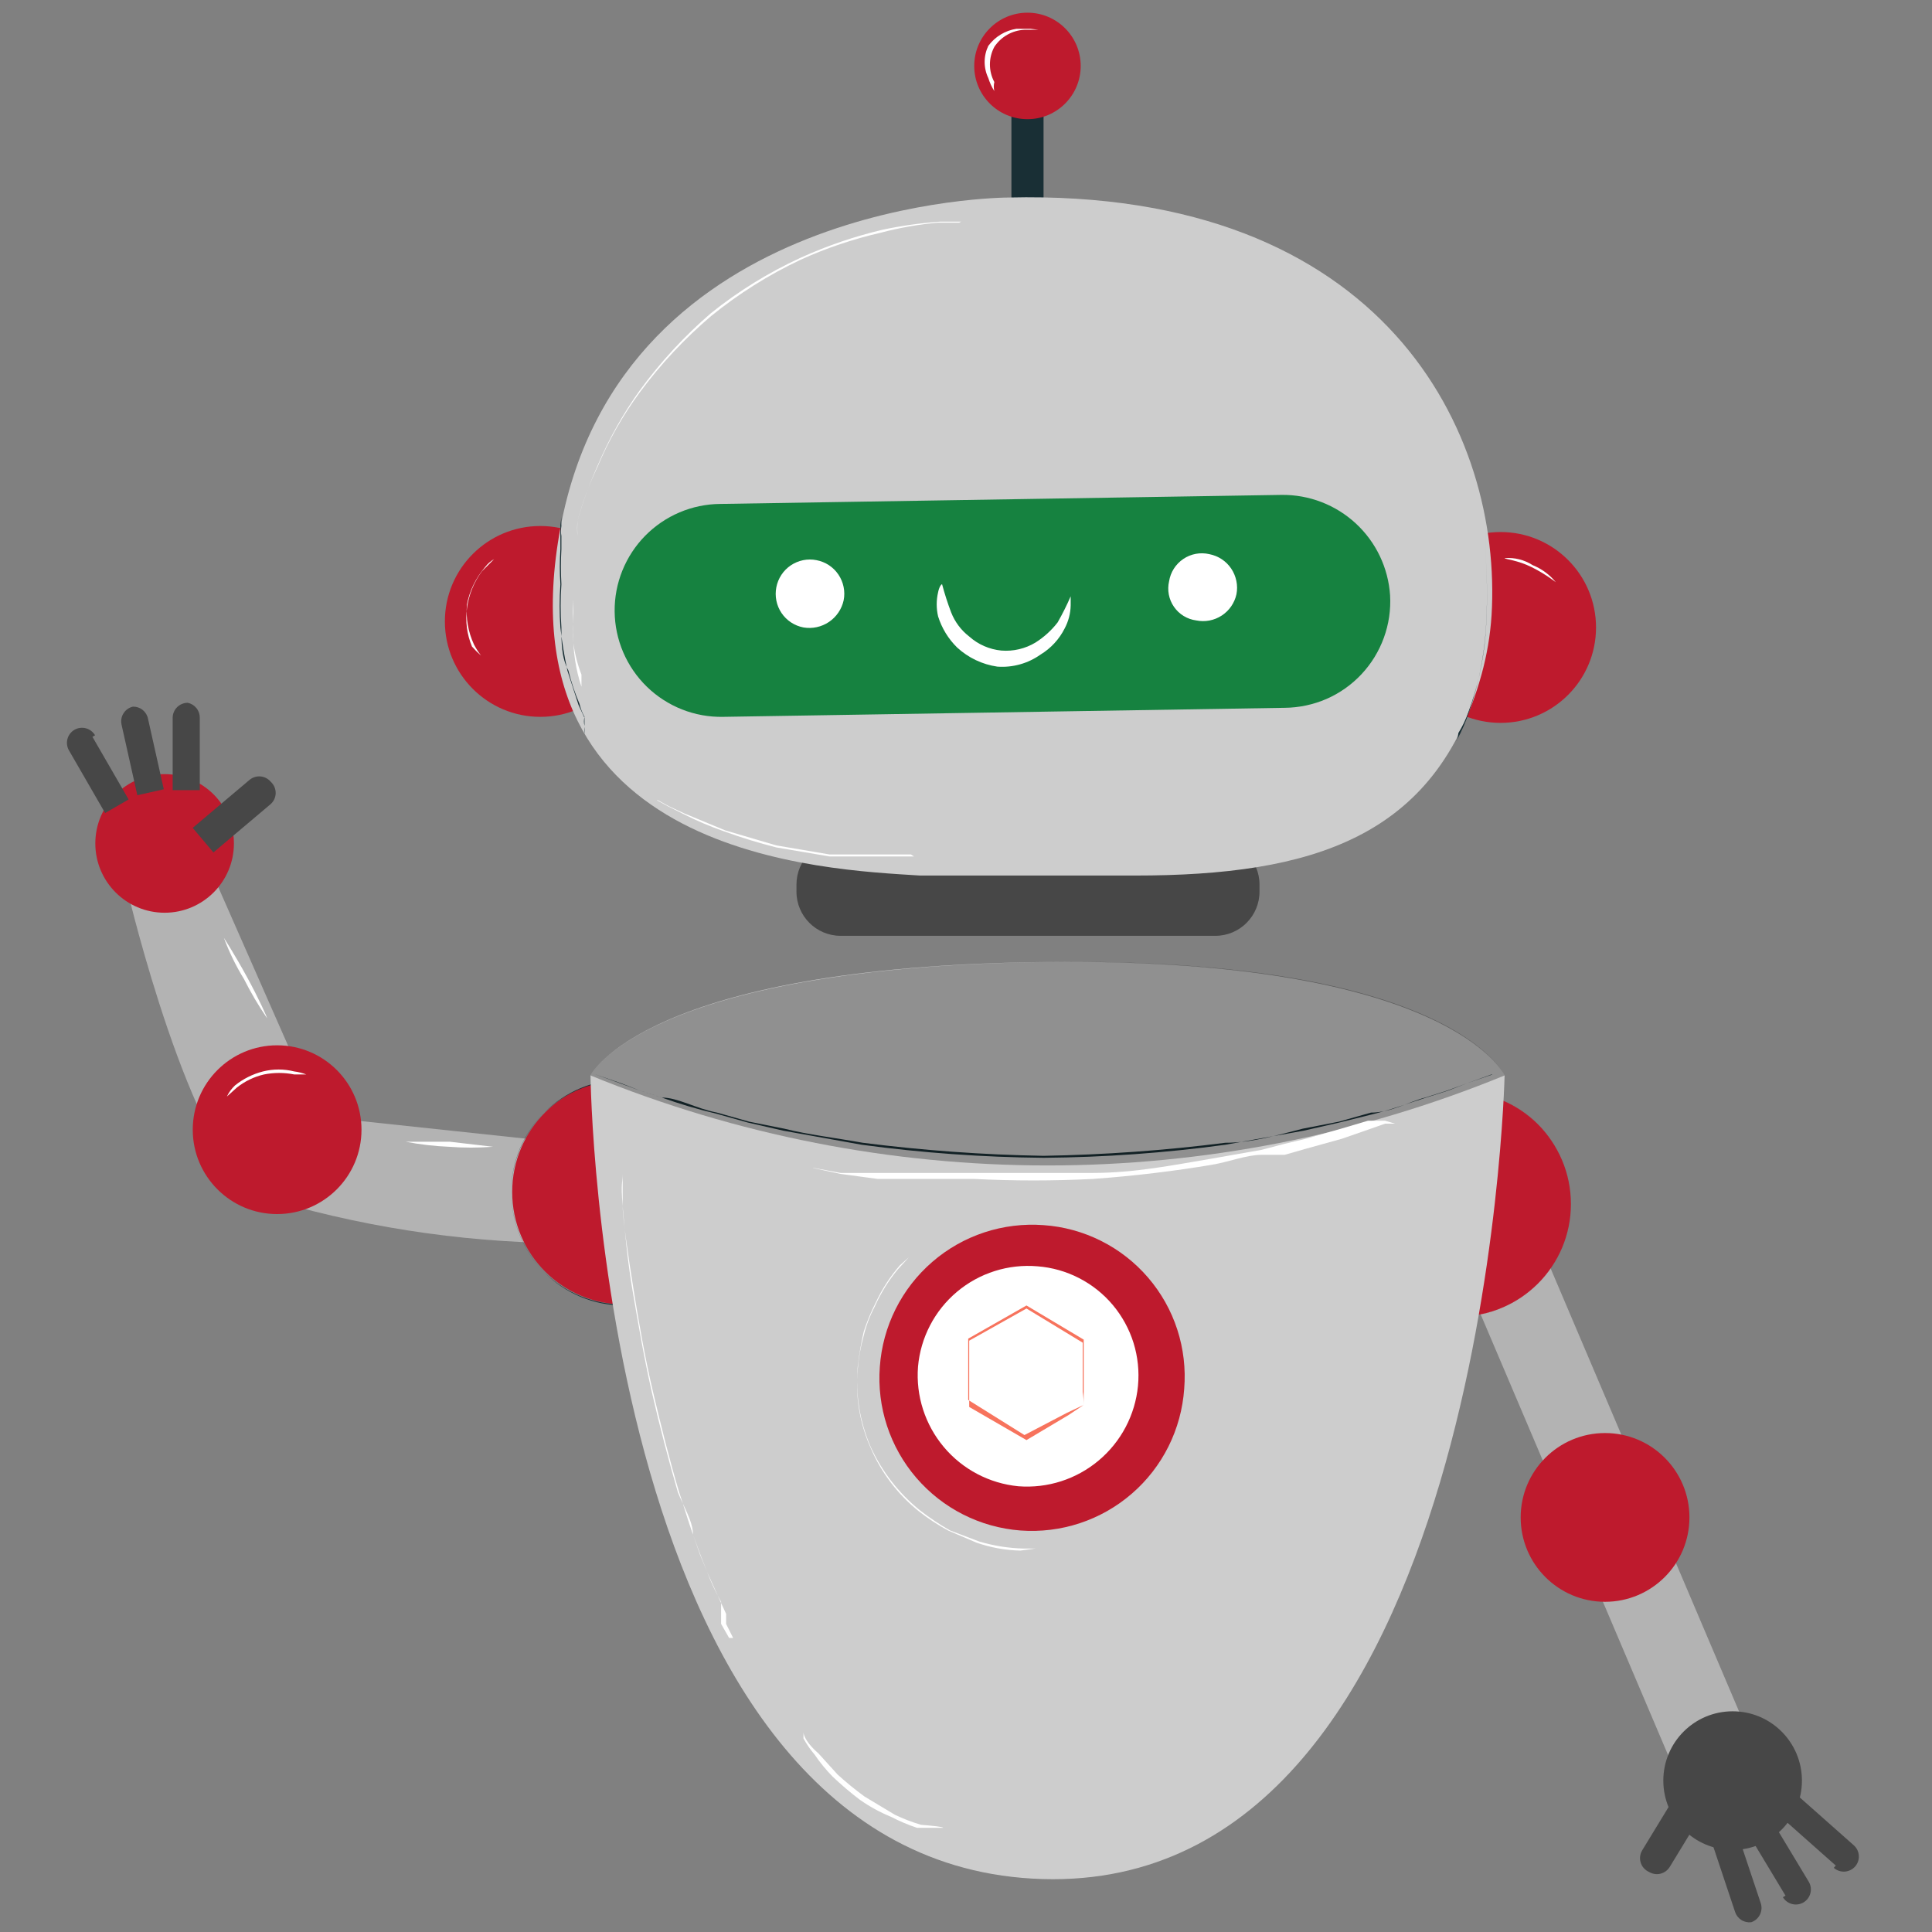 <?xml version="1.0" encoding="utf-8"?>
<!-- Generator: Adobe Illustrator 17.0.0, SVG Export Plug-In . SVG Version: 6.00 Build 0)  -->
<!DOCTYPE svg PUBLIC "-//W3C//DTD SVG 1.1//EN" "http://www.w3.org/Graphics/SVG/1.1/DTD/svg11.dtd">
<svg version="1.1" id="Layer_1" xmlns="http://www.w3.org/2000/svg" xmlns:xlink="http://www.w3.org/1999/xlink" x="0px" y="0px"
	 width="100px" height="100px" viewBox="0 0 100 100" enable-background="new 0 0 100 100" xml:space="preserve">
<rect x="0" y="0" width="100" height="100" fill="#808080" stroke="none"/>
<g>
	<g>
		<path fill="#B3B3B3" d="M29.682,59.2l-13.154-1.404l-5.563-12.634L6.65,46.307c0,0,3.172,13.362,6.759,15.597
			c5.055,1.561,10.308,2.384,15.598,2.443L29.682,59.2z"/>
		<path fill="#BE1A2D" d="M32.334,67.52c3.216,0,5.823-2.607,5.823-5.824c0-3.215-2.607-5.823-5.823-5.823
			c-3.216,0-5.823,2.607-5.823,5.823C26.51,64.913,29.118,67.52,32.334,67.52z"/>
		<path fill="#192F35" d="M32.281,67.571c-0.764,0-1.521-0.151-2.226-0.446c-0.705-0.294-1.345-0.726-1.882-1.269
			c-1.096-1.107-1.712-2.602-1.715-4.16c0-0.764,0.151-1.52,0.445-2.226c0.295-0.705,0.726-1.344,1.27-1.882
			c0.537-0.544,1.177-0.974,1.882-1.269c0.705-0.295,1.462-0.446,2.226-0.446c1.558,0.003,3.052,0.619,4.159,1.715
			c0.544,0.538,0.976,1.176,1.27,1.882c0.294,0.705,0.446,1.462,0.446,2.226c-0.003,1.558-0.62,3.052-1.716,4.16
			C35.333,66.953,33.839,67.569,32.281,67.571L32.281,67.571z M32.281,55.925c-1.535-0.008-3.011,0.59-4.108,1.663
			c-1.088,1.092-1.704,2.567-1.715,4.108c0.009,1.557,0.624,3.05,1.715,4.16c1.096,1.074,2.573,1.673,4.108,1.664
			c1.551,0.011,3.044-0.586,4.159-1.664c1.077-1.116,1.675-2.609,1.664-4.16c0.008-1.535-0.59-3.011-1.664-4.108
			C35.325,56.512,33.832,55.914,32.281,55.925z"/>
		<path fill="#BE1A2D" d="M14.344,62.84c2.412,0,4.367-1.956,4.367-4.368c0-2.411-1.955-4.367-4.367-4.367
			c-2.412,0-4.367,1.955-4.367,4.367C9.977,60.885,11.932,62.84,14.344,62.84z"/>
		<path fill="#BE1A2D" d="M8.521,47.243c1.981,0,3.587-1.606,3.587-3.587c0-1.981-1.606-3.587-3.587-3.587
			c-1.981,0-3.587,1.606-3.587,3.587C4.934,45.637,6.54,47.243,8.521,47.243z"/>
		<path fill="#474747" d="M13.986,41.64l-2.939,2.482l-1.073-1.271l2.939-2.482c0.158-0.133,0.363-0.199,0.569-0.181
			c0.206,0.017,0.397,0.116,0.53,0.274l0,0c0.083,0.075,0.149,0.167,0.193,0.27c0.044,0.103,0.066,0.213,0.064,0.325
			c-0.002,0.112-0.029,0.222-0.077,0.322C14.142,41.479,14.073,41.568,13.986,41.64L13.986,41.64z"/>
		<path fill="#474747" d="M10.341,37.156v3.743H8.937v-3.743c0-0.207,0.082-0.405,0.228-0.551c0.146-0.146,0.345-0.229,0.551-0.229
			l0,0c0.179,0.037,0.339,0.135,0.453,0.277C10.284,36.796,10.344,36.974,10.341,37.156L10.341,37.156z"/>
		<path fill="#474747" d="M7.661,37.201l0.817,3.653l-1.37,0.306l-0.817-3.653c-0.022-0.1-0.025-0.204-0.007-0.305
			c0.018-0.101,0.055-0.197,0.11-0.283c0.055-0.086,0.126-0.162,0.21-0.221c0.084-0.059,0.178-0.1,0.278-0.123l0,0
			c0.182-0.003,0.36,0.057,0.503,0.171C7.527,36.861,7.625,37.022,7.661,37.201L7.661,37.201z"/>
		<path fill="#474747" d="M4.785,38.138l1.872,3.242l-1.216,0.702L3.569,38.84c-0.103-0.179-0.131-0.392-0.078-0.592
			c0.054-0.2,0.184-0.37,0.363-0.474l0,0c0.179-0.103,0.392-0.131,0.592-0.078c0.2,0.054,0.37,0.184,0.474,0.363L4.785,38.138z"/>
		<path fill="#B3B3B3" d="M86.766,91.842l3.923-1.669L79.334,63.476l-3.923,1.669L86.766,91.842z"/>
		<path fill="#BE1A2D" d="M75.486,68.143c3.217,0,5.824-2.607,5.824-5.823c0-3.217-2.607-5.823-5.824-5.823
			c-3.215,0-5.823,2.607-5.823,5.823C69.663,65.536,72.271,68.143,75.486,68.143z"/>
		<path fill="#BE1A2D" d="M75.486,68.143c-0.583,0.01-1.162-0.079-1.715-0.261c-0.733-0.211-1.416-0.567-2.006-1.05
			c-0.589-0.483-1.074-1.08-1.426-1.757c-0.362-0.68-0.585-1.426-0.657-2.194c-0.071-0.767,0.011-1.542,0.241-2.278
			c0.211-0.732,0.567-1.414,1.05-2.004c0.482-0.59,1.08-1.075,1.756-1.426c0.682-0.363,1.427-0.585,2.195-0.657
			c0.767-0.071,1.542,0.01,2.278,0.24c0.735,0.219,1.419,0.586,2.009,1.078c0.59,0.491,1.073,1.098,1.422,1.782
			c0.36,0.672,0.583,1.408,0.654,2.167c0.071,0.759-0.01,1.525-0.238,2.252c-0.219,0.736-0.586,1.419-1.078,2.009
			c-0.491,0.59-1.098,1.074-1.782,1.423C77.362,67.921,76.431,68.153,75.486,68.143L75.486,68.143z M75.486,56.497
			c-0.941,0.015-1.866,0.246-2.704,0.676c-0.679,0.356-1.281,0.841-1.771,1.43c-0.491,0.589-0.86,1.269-1.087,2.001
			c-0.232,0.727-0.315,1.493-0.244,2.253c0.071,0.759,0.296,1.496,0.659,2.166c0.349,0.685,0.833,1.291,1.423,1.783
			c0.59,0.491,1.273,0.858,2.009,1.077c0.727,0.23,1.493,0.31,2.252,0.239c0.759-0.071,1.495-0.294,2.167-0.654
			c0.684-0.349,1.291-0.833,1.782-1.423c0.491-0.59,0.859-1.273,1.078-2.009l0,0c0.228-0.727,0.309-1.493,0.238-2.252
			c-0.071-0.759-0.294-1.495-0.654-2.167c-0.356-0.679-0.842-1.281-1.431-1.772c-0.589-0.49-1.268-0.86-2-1.087
			C76.645,56.595,76.067,56.507,75.486,56.497L75.486,56.497z"/>
		<path fill="#BE1A2D" d="M83.077,82.909c2.412,0,4.368-1.956,4.368-4.368c0-2.411-1.956-4.367-4.368-4.367
			s-4.367,1.956-4.367,4.367C78.71,80.954,80.664,82.909,83.077,82.909z"/>
		<path fill="#474747" d="M89.681,95.752c1.981,0,3.587-1.607,3.587-3.588c0-1.982-1.606-3.588-3.587-3.588
			c-1.982,0-3.588,1.606-3.588,3.588C86.093,94.145,87.699,95.752,89.681,95.752z"/>
		<path fill="#474747" d="M85.004,95.765l2.002-3.286l1.422,0.866l-2.002,3.286c-0.054,0.087-0.124,0.164-0.207,0.224
			c-0.082,0.061-0.176,0.104-0.276,0.128c-0.099,0.024-0.202,0.029-0.303,0.013c-0.102-0.017-0.199-0.052-0.287-0.105l0,0
			c-0.102-0.045-0.193-0.112-0.268-0.195c-0.075-0.083-0.131-0.182-0.163-0.289c-0.033-0.106-0.043-0.219-0.029-0.33
			C84.908,95.967,84.946,95.86,85.004,95.765L85.004,95.765z"/>
		<path fill="#474747" d="M89.804,98.952l-1.185-3.551l1.331-0.445l1.186,3.551c0.065,0.196,0.05,0.41-0.043,0.596
			c-0.092,0.186-0.255,0.326-0.451,0.391l0,0c-0.181,0.021-0.364-0.02-0.517-0.119C89.973,99.276,89.858,99.125,89.804,98.952z"/>
		<path fill="#474747" d="M92.418,98.119l-1.932-3.207l1.201-0.724l1.932,3.207c0.107,0.177,0.139,0.389,0.089,0.59
			c-0.05,0.201-0.177,0.374-0.354,0.481l0,0c-0.177,0.106-0.389,0.138-0.59,0.088c-0.201-0.05-0.374-0.177-0.481-0.354
			L92.418,98.119z"/>
		<path fill="#474747" d="M95.02,96.562l-2.801-2.483l0.93-1.05l2.803,2.483c0.155,0.137,0.249,0.33,0.261,0.536
			c0.013,0.206-0.057,0.409-0.194,0.564l0,0c-0.138,0.155-0.331,0.249-0.538,0.262c-0.206,0.012-0.409-0.058-0.564-0.195
			L95.02,96.562z"/>
		<path fill="#CDCDCD" d="M30.565,55.665c0,0,0.416,40.918,23.396,41.594c22.981,0.676,23.917-41.594,23.917-41.594
			s-2.756-6.083-23.657-5.875C33.321,49.998,30.565,55.665,30.565,55.665z"/>
		<path fill="#474747" d="M43.512,48.438h19.394c1.263,0,2.286-1.024,2.286-2.288v-0.364c0-1.263-1.023-2.288-2.286-2.288H43.512
			c-1.263,0-2.287,1.024-2.287,2.288v0.364C41.224,47.414,42.248,48.438,43.512,48.438z"/>
		<path fill="#192F35" d="M52.351,12.044h1.663V3.569h-1.663V12.044z"/>
		<path fill="#BE1A2D" d="M77.67,37.416c2.729,0,4.94-2.211,4.94-4.939c0-2.728-2.211-4.939-4.94-4.939
			c-2.728,0-4.939,2.211-4.939,4.939C72.731,35.205,74.943,37.416,77.67,37.416z"/>
		<path fill="#BE1A2D" d="M27.966,37.104c2.728,0,4.939-2.211,4.939-4.939c0-2.728-2.211-4.939-4.939-4.939
			c-2.728,0-4.939,2.211-4.939,4.939C23.027,34.893,25.238,37.104,27.966,37.104z"/>
		<path fill="#CDCDCD" d="M52.195,10.224c0,0-20.017,0-23.189,17.105s13.778,17.677,18.613,17.989c2.236,0,6.967,0,11.127,0
			c9.202,0,15.597-1.976,17.936-10.398c0.278-1.002,0.453-2.03,0.521-3.067C77.775,22.442,71.692,9.756,52.195,10.224z"/>
		<path fill="#168240" d="M66.492,36.636l-29.063,0.468c-0.728,0.014-1.452-0.117-2.129-0.384c-0.677-0.268-1.295-0.667-1.817-1.174
			c-0.522-0.508-0.938-1.114-1.225-1.783c-0.286-0.669-0.438-1.389-0.444-2.117l0,0c-0.007-0.724,0.129-1.442,0.4-2.113
			c0.271-0.671,0.671-1.283,1.178-1.799c0.507-0.516,1.11-0.928,1.776-1.211c0.666-0.283,1.381-0.433,2.105-0.439l29.064-0.468
			c1.423-0.016,2.799,0.514,3.843,1.481c1.044,0.967,1.678,2.298,1.771,3.719l0,0c0.043,0.745-0.067,1.491-0.322,2.193
			c-0.255,0.702-0.648,1.344-1.159,1.889c-0.51,0.544-1.126,0.98-1.81,1.279C67.975,36.473,67.238,36.63,66.492,36.636
			L66.492,36.636z"/>
		<path fill="#FFFFFF" d="M43.667,31.073c-0.1,0.456-0.372,0.856-0.759,1.118c-0.387,0.261-0.86,0.364-1.321,0.286
			c-0.229-0.044-0.447-0.132-0.642-0.26c-0.195-0.128-0.363-0.294-0.493-0.487c-0.13-0.193-0.221-0.41-0.267-0.639
			c-0.046-0.229-0.047-0.464-0.002-0.693c0.044-0.229,0.133-0.448,0.261-0.642c0.128-0.195,0.293-0.362,0.487-0.493
			c0.193-0.13,0.411-0.221,0.639-0.268c0.229-0.046,0.464-0.047,0.693-0.001c0.229,0.044,0.448,0.132,0.642,0.26
			c0.195,0.128,0.362,0.294,0.492,0.487c0.13,0.193,0.222,0.411,0.268,0.639C43.712,30.609,43.713,30.844,43.667,31.073
			L43.667,31.073z"/>
		<path fill="#FFFFFF" d="M63.998,30.761c-0.1,0.453-0.374,0.849-0.764,1.102c-0.389,0.253-0.861,0.343-1.317,0.25
			c-0.23-0.03-0.451-0.108-0.65-0.229s-0.369-0.282-0.501-0.473c-0.133-0.191-0.224-0.408-0.268-0.636
			c-0.043-0.228-0.038-0.463,0.014-0.689c0.037-0.232,0.121-0.455,0.247-0.653c0.127-0.199,0.293-0.369,0.488-0.501
			c0.195-0.132,0.415-0.222,0.646-0.265c0.232-0.043,0.47-0.038,0.699,0.015c0.228,0.044,0.447,0.132,0.642,0.26
			c0.194,0.128,0.362,0.294,0.492,0.487c0.13,0.193,0.221,0.411,0.268,0.639C64.042,30.297,64.043,30.532,63.998,30.761
			L63.998,30.761z"/>
		<path fill="#BE1A2D" d="M61.294,71.887c-0.073,1.038-0.35,2.053-0.815,2.985c-0.466,0.931-1.111,1.762-1.899,2.442
			c-0.787,0.682-1.702,1.2-2.691,1.527c-0.99,0.326-2.033,0.454-3.071,0.377c-2.089-0.159-4.028-1.142-5.393-2.731
			c-1.364-1.589-2.043-3.655-1.885-5.744c0.073-1.038,0.35-2.053,0.816-2.985c0.465-0.93,1.111-1.761,1.899-2.442
			c0.787-0.682,1.701-1.2,2.69-1.527c0.989-0.326,2.033-0.454,3.071-0.376c1.036,0.071,2.048,0.349,2.976,0.815
			c0.929,0.466,1.756,1.113,2.433,1.901c0.678,0.789,1.192,1.703,1.512,2.692C61.257,69.809,61.378,70.851,61.294,71.887z"/>
		<path fill="#FFFFFF" d="M58.902,71.731c-0.145,1.504-0.874,2.891-2.032,3.862c-1.156,0.973-2.649,1.452-4.156,1.336
			c-1.504-0.145-2.891-0.874-3.862-2.031c-0.972-1.157-1.452-2.649-1.336-4.156c0.132-1.51,0.858-2.905,2.017-3.879
			c1.161-0.975,2.66-1.449,4.169-1.319c0.751,0.058,1.481,0.265,2.15,0.61c0.67,0.344,1.263,0.817,1.747,1.393
			c0.483,0.576,0.848,1.243,1.072,1.96C58.894,70.226,58.973,70.982,58.902,71.731L58.902,71.731z"/>
		<path fill="#F7735D" d="M56.093,72.771c0,0,0-0.312,0-0.936c0-0.623,0-1.456,0-2.496l-2.963-1.768l-3.016,1.717v3.171l2.911,1.819
			l2.184-1.143l0.884-0.416l-0.78,0.52l-2.183,1.3l-2.964-1.715v-3.432c0,0,0-0.312,0,0l2.964-1.664l2.911,1.768
			c0,1.092,0,1.976,0,2.548C56.079,72.283,56.095,72.527,56.093,72.771z"/>
		<path fill="#BE1A2D" d="M53.182,6.169c1.521,0,2.755-1.234,2.755-2.756c0-1.522-1.234-2.756-2.755-2.756
			c-1.523,0-2.756,1.234-2.756,2.756C50.426,4.935,51.66,6.169,53.182,6.169z"/>
		<path fill="#FFFFFF" d="M48.762,30.241c0.131,0.493,0.288,0.979,0.469,1.456c0.193,0.493,0.516,0.925,0.935,1.248
			c0.463,0.414,1.047,0.669,1.664,0.728c0.619,0.05,1.237-0.096,1.768-0.416c0.439-0.278,0.826-0.629,1.144-1.04
			c0.25-0.438,0.476-0.889,0.676-1.352c0,0,0,0,0,0.468c-0.008,0.418-0.115,0.827-0.312,1.196c-0.281,0.559-0.714,1.028-1.249,1.352
			c-0.65,0.461-1.439,0.682-2.235,0.624c-0.777-0.112-1.501-0.457-2.079-0.988c-0.457-0.448-0.796-1.002-0.987-1.612
			c-0.096-0.41-0.096-0.837,0-1.248C48.606,30.397,48.71,30.241,48.762,30.241z"/>
		<path fill="#192F35" d="M75.383,38.352c0.272-0.498,0.5-1.02,0.676-1.56c0.44-1.295,0.72-2.64,0.833-4.003
			c0.098-1.35,0.098-2.705,0-4.055c0-0.52,0-0.936,0-1.248V27.07v0.416c0,0.312,0,0.728,0,1.248c0.101,1.367,0.101,2.74,0,4.107
			c-0.108,1.369-0.406,2.716-0.885,4.003c-0.13,0.383-0.305,0.749-0.52,1.092C75.486,37.936,75.435,38.352,75.383,38.352z"/>
		<path fill="#192F35" d="M29.058,26.758c-0.011,0.156-0.011,0.312,0,0.468c-0.029,0.172-0.029,0.348,0,0.52v0.676
			c-0.034,0.606-0.034,1.214,0,1.82c-0.052,0.744-0.052,1.491,0,2.236c0,0.78,0,1.56,0.364,2.236
			c0.143,0.587,0.335,1.161,0.572,1.716c0.055,0.236,0.143,0.464,0.26,0.676c-0.037,0.154-0.037,0.314,0,0.468v0.416
			c-0.02-0.12-0.02-0.243,0-0.364v-0.468l-0.312-0.676l-0.572-1.768c-0.159-0.739-0.28-1.485-0.364-2.236
			c-0.052-0.744-0.052-1.491,0-2.236c-0.04-0.606-0.04-1.214,0-1.82v-0.728v-0.52L29.058,26.758z"/>
		<path fill="#192F35" d="M30.461,55.613h0.364l1.352,0.468l0.935,0.364l1.144,0.364c0.832,0,1.767,0.572,2.859,0.779l1.664,0.469
			l1.82,0.364c1.248,0.312,2.6,0.467,4.056,0.728c3.104,0.397,6.228,0.622,9.358,0.676c3.148-0.054,6.289-0.278,9.411-0.676
			c1.404,0,2.756-0.416,4.004-0.728l1.871-0.364l1.664-0.469c1.04,0,1.976-0.571,2.807-0.779l1.144-0.364l0.987-0.364l1.3-0.468
			h0.364h-0.313l-1.351,0.468l-0.936,0.364l-1.143,0.364c-0.831,0.259-1.768,0.623-2.86,0.884l-1.664,0.415l-1.82,0.416
			l-4.055,0.728c-3.119,0.425-6.262,0.651-9.411,0.676c-3.148-0.029-6.29-0.255-9.41-0.676l-4.056-0.728l-1.82-0.416l-1.664-0.467
			c-0.951-0.225-1.888-0.502-2.807-0.831l-1.144-0.364l-0.987-0.364l-1.3-0.468H30.461z"/>
		<g opacity="0.3">
			<path d="M30.565,55.665c0,0,2.704-5.615,23.657-5.875c20.953-0.26,23.657,5.875,23.657,5.875
				C62.719,61.877,45.725,61.877,30.565,55.665L30.565,55.665z"/>
		</g>
		<path fill="#FFFFFF" d="M49.647,11.524h-1.092c-1,0.09-1.993,0.263-2.963,0.52c-1.431,0.327-2.824,0.797-4.16,1.404
			c-1.654,0.78-3.208,1.758-4.627,2.912c-1.377,1.172-2.616,2.497-3.692,3.951c-0.878,1.191-1.611,2.483-2.183,3.847
			c-0.431,0.902-0.78,1.842-1.04,2.808c-0.023,0.259-0.023,0.52,0,0.78l0,0c-0.015-0.26-0.015-0.52,0-0.78
			c0.274-0.978,0.622-1.934,1.04-2.86c0.582-1.376,1.314-2.684,2.183-3.899c1.074-1.471,2.313-2.814,3.692-4.003
			c1.42-1.138,2.974-2.098,4.627-2.86c1.37-0.623,2.798-1.111,4.263-1.456c0.978-0.206,1.968-0.345,2.963-0.416h1.092L49.647,11.524
			z"/>
		<path fill="#FFFFFF" d="M30.097,35.544v-0.624c-0.201-0.519-0.341-1.06-0.416-1.612c-0.045-0.536-0.045-1.075,0-1.612
			c0-0.416,0-0.676,0-0.676c-0.042,0.762-0.042,1.526,0,2.288C29.734,34.557,30.097,35.544,30.097,35.544z"/>
		<path fill="#FFFFFF" d="M24.898,33.933c-0.138-0.179-0.26-0.371-0.364-0.572c-0.303-0.649-0.429-1.366-0.364-2.08
			c0.139-0.712,0.462-1.375,0.936-1.924c0.126-0.169,0.285-0.31,0.468-0.416l0,0c0,0,0,0-0.624,0.624
			c-0.42,0.564-0.689,1.226-0.78,1.924c-0.091,0.67-0.001,1.352,0.26,1.976C24.576,33.632,24.732,33.788,24.898,33.933
			L24.898,33.933z"/>
		<path fill="#FFFFFF" d="M53.338,1.49c0,0,0,0-0.728,0c-0.583,0.091-1.106,0.409-1.456,0.884c-0.124,0.26-0.189,0.544-0.189,0.832
			s0.065,0.572,0.189,0.832c0.074,0.238,0.178,0.466,0.312,0.676l0,0c-0.037-0.154-0.037-0.314,0-0.468
			c-0.15-0.28-0.228-0.592-0.228-0.91s0.079-0.63,0.228-0.91c0.172-0.26,0.403-0.475,0.674-0.629
			c0.271-0.154,0.575-0.241,0.886-0.255h0.728L53.338,1.49z"/>
		<path fill="#FFFFFF" d="M80.53,30.137c0,0-0.52-0.416-1.248-0.78c-0.728-0.364-1.405-0.416-1.405-0.468
			c0.513-0.042,1.024,0.086,1.456,0.364C79.801,29.442,80.212,29.746,80.53,30.137L80.53,30.137z"/>
		<path fill="#FFFFFF" d="M37.74,84.781l-0.416-0.728v-0.52v-0.623c-0.282-0.501-0.526-1.022-0.728-1.559l-0.364-0.884l-0.364-1.041
			c0-0.676-0.468-1.404-0.78-2.183c-0.468-1.612-0.936-3.38-1.352-5.2s-0.728-3.691-0.988-5.2c-0.26-1.507-0.416-3.171-0.52-4.419
			c-0.104-1.248,0-1.196,0-1.663c0-0.469,0-0.936,0-1.3c0,0.364,0,0.779,0,1.3c0,0.52,0,1.04,0,1.663
			c0,0.625,0.312,2.756,0.572,4.368c0.26,1.612,0.572,3.431,0.987,5.198c0.416,1.768,0.884,3.64,1.352,5.2
			c0.26,0.78,0.468,1.508,0.728,2.235l0.364,0.989l0.364,0.936l0.676,1.507l0.312,0.676v0.52l0.364,0.728H37.74z"/>
		<path fill="#FFFFFF" d="M25.522,59.357c-0.761,0.058-1.526,0.058-2.287,0c-0.751-0.032-1.498-0.119-2.236-0.261h2.287
			L25.522,59.357z"/>
		<path fill="#FFFFFF" d="M13.824,52.702c-0.444-0.648-0.843-1.326-1.196-2.028c-0.415-0.675-0.764-1.389-1.04-2.132
			c0,0,0.572,0.884,1.196,2.028C13.409,51.714,13.824,52.65,13.824,52.702z"/>
		<path fill="#FFFFFF" d="M48.815,94.607h-0.364h-0.989c-0.465-0.156-0.916-0.347-1.351-0.572c-0.569-0.233-1.109-0.531-1.612-0.884
			c-0.489-0.372-0.958-0.772-1.404-1.196c-0.345-0.352-0.659-0.735-0.936-1.144c-0.219-0.256-0.411-0.535-0.572-0.831v-0.312
			c0,0,0,0.415,0.78,1.092l0.988,1.091c0.447,0.407,0.915,0.789,1.403,1.144l1.56,0.936c0.435,0.209,0.887,0.383,1.351,0.52
			C48.296,94.504,48.815,94.555,48.815,94.607z"/>
		<path fill="#FFFFFF" d="M53.597,80.153h-0.623c-0.776-0.02-1.545-0.143-2.289-0.364l-1.507-0.571
			c-0.544-0.31-1.065-0.658-1.559-1.041c-1.091-0.88-1.963-2.001-2.548-3.275c-0.568-1.309-0.8-2.738-0.676-4.16
			c0.07-0.611,0.174-1.219,0.312-1.819c0.168-0.519,0.377-1.023,0.624-1.508c0.324-0.696,0.744-1.344,1.248-1.924l0.467-0.416
			L46.474,65.7c-0.484,0.583-0.886,1.231-1.195,1.924c-0.253,0.477-0.445,0.984-0.572,1.507c-0.163,0.578-0.268,1.171-0.312,1.769
			c-0.129,1.387,0.104,2.785,0.676,4.055c0.549,1.28,1.407,2.405,2.496,3.275c0.473,0.372,0.978,0.703,1.508,0.989l1.456,0.623
			c0.735,0.259,1.507,0.4,2.286,0.416L53.597,80.153z"/>
		<path fill="#FFFFFF" d="M15.852,55.613h-0.624c-0.515-0.102-1.045-0.102-1.56,0c-0.512,0.118-0.992,0.349-1.404,0.676l-0.52,0.468
			c0.102-0.215,0.243-0.409,0.416-0.572c0.427-0.345,0.923-0.593,1.455-0.728c0.529-0.132,1.083-0.132,1.612,0
			C15.442,55.484,15.651,55.537,15.852,55.613L15.852,55.613z"/>
		<path fill="#FFFFFF" d="M47.307,44.331h-2.079H42.94l-2.756-0.468c-0.915-0.231-1.817-0.509-2.703-0.832
			c-0.713-0.247-1.407-0.542-2.08-0.884l-0.832-0.416l-0.572-0.312h-0.312h0.364l0.572,0.312l0.78,0.364l2.132,0.884l2.651,0.78
			l2.756,0.468h2.288h1.924L47.307,44.331z"/>
		<path fill="#FFFFFF" d="M72.211,58.161h-0.52l-0.885,0.312l-1.351,0.469l-1.871,0.52l-1.092,0.312h-1.195
			c-0.78,0-1.664,0.364-2.6,0.52c-1.871,0.312-3.952,0.572-6.135,0.728c-2.044,0.103-4.091,0.103-6.135,0h-2.704h-1.195h-1.093
			l-1.923-0.259l-1.455-0.313h-0.884h0.936l1.403,0.261h1.923h1.093h1.247h2.653c1.871,0,3.95,0,6.135,0
			c2.183,0,4.211-0.416,6.083-0.728l2.652-0.467l1.195-0.313l1.092-0.259l1.82-0.52l1.402-0.416h0.885L72.211,58.161z"/>
	</g>
</g>
</svg>
